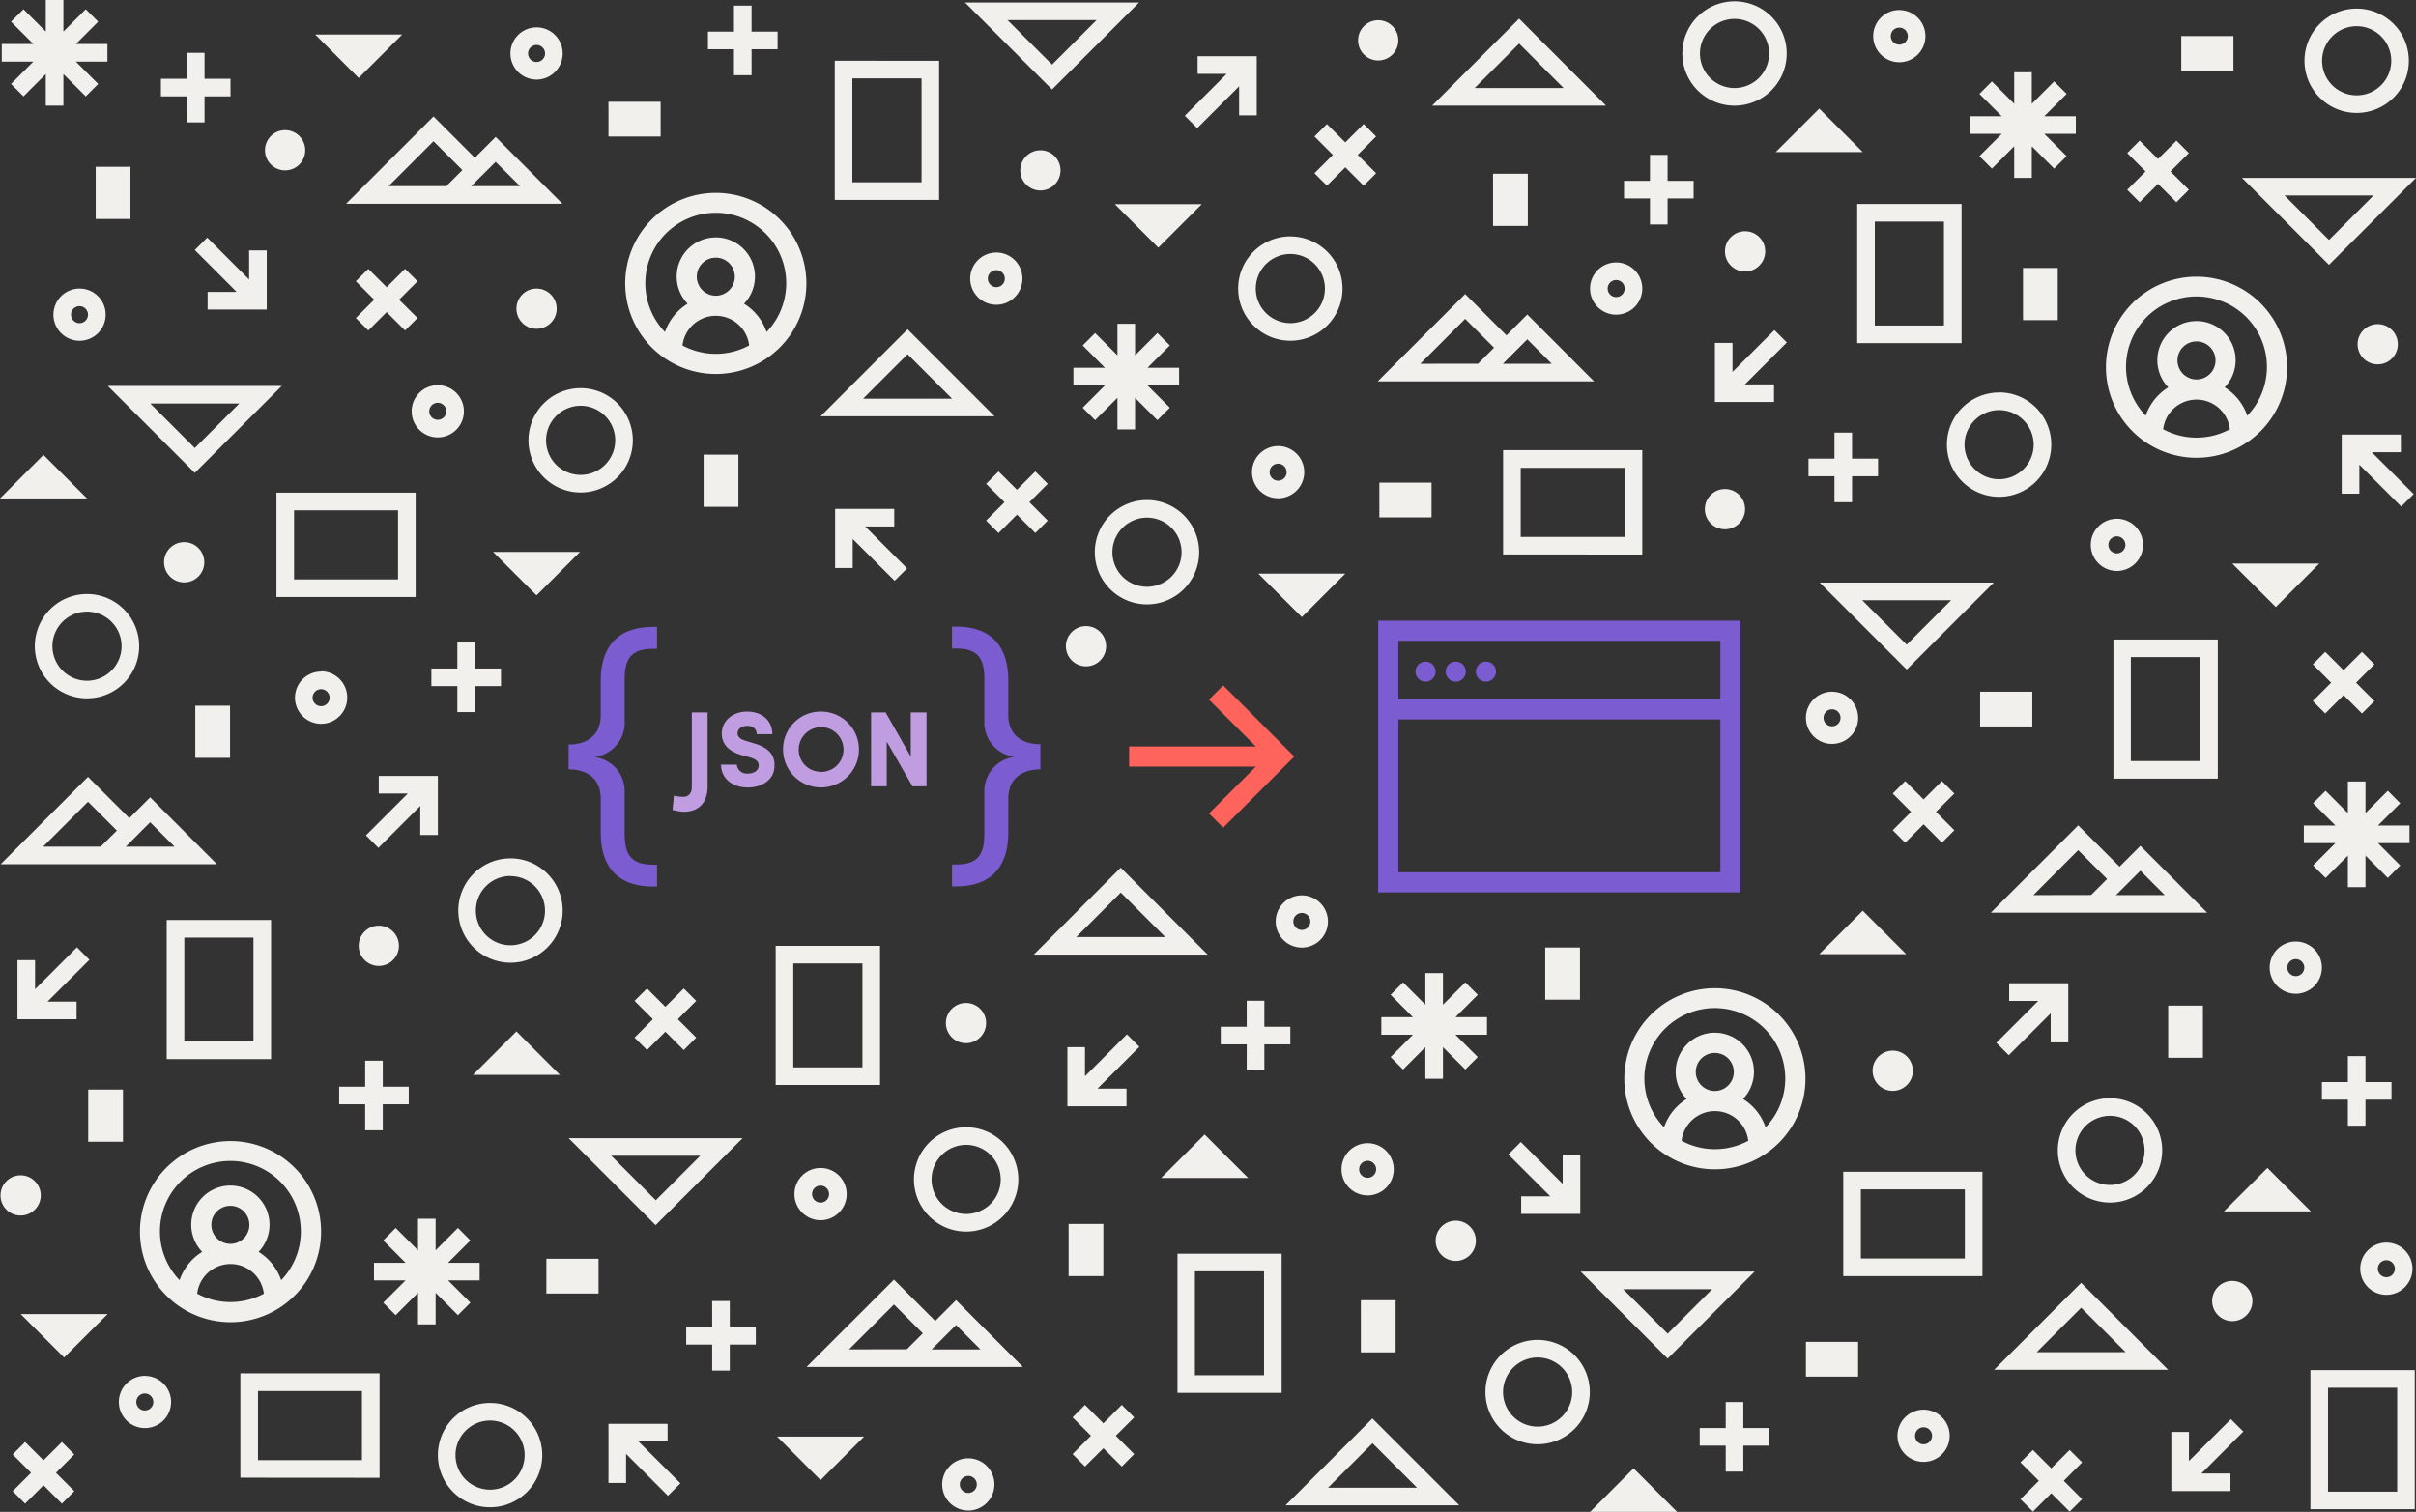 <svg xmlns="http://www.w3.org/2000/svg" width="480.13" height="300.53" viewBox="0 0 480.13 300.53"><rect x="0" y="0" width="480.13" height="300.53" fill="#333333" stroke="none"/><title>feature-webook</title><polygon points="250.06 114.03 258.71 122.67 267.35 114.03 250.06 114.03" fill="#f2f0ed"/><polygon points="443.62 112.03 452.27 120.67 460.91 112.03 443.62 112.03" fill="#f2f0ed"/><polygon points="4.1 261.21 12.74 269.85 21.39 261.21 4.1 261.21" fill="#f2f0ed"/><polygon points="221.55 40.59 230.19 49.23 238.83 40.59 221.55 40.59" fill="#f2f0ed"/><polygon points="62.64 6.86 71.28 15.5 79.93 6.86 62.64 6.86" fill="#f2f0ed"/><polygon points="154.43 285.57 163.07 294.22 171.71 285.57 154.43 285.57" fill="#f2f0ed"/><polygon points="97.99 109.71 106.63 118.35 115.27 109.71 97.99 109.71" fill="#f2f0ed"/><polygon points="459.24 240.81 450.6 232.17 441.95 240.81 459.24 240.81" fill="#f2f0ed"/><polygon points="378.82 189.67 370.18 181.03 361.54 189.67 378.82 189.67" fill="#f2f0ed"/><polygon points="17.29 99.08 8.64 90.43 0 99.08 17.29 99.08" fill="#f2f0ed"/><polygon points="333.29 300.53 324.64 291.88 316 300.53 333.29 300.53" fill="#f2f0ed"/><polygon points="370.18 30.23 361.54 21.59 352.89 30.23 370.18 30.23" fill="#f2f0ed"/><polygon points="248.04 234.16 239.39 225.52 230.75 234.16 248.04 234.16" fill="#f2f0ed"/><polygon points="111.27 213.67 102.63 205.03 93.99 213.67 111.27 213.67" fill="#f2f0ed"/><circle cx="215.82" cy="128.46" r="4" fill="#f2f0ed"/><circle cx="106.63" cy="61.36" r="4" fill="#f2f0ed"/><circle cx="56.66" cy="29.87" r="4" fill="#f2f0ed"/><circle cx="36.6" cy="111.77" r="4" fill="#f2f0ed"/><circle cx="191.97" cy="203.37" r="4" fill="#f2f0ed"/><circle cx="4.1" cy="237.63" r="4" fill="#f2f0ed"/><circle cx="75.28" cy="188.01" r="4" fill="#f2f0ed"/><circle cx="289.3" cy="246.65" r="4" fill="#f2f0ed"/><circle cx="342.8" cy="101.21" r="4" fill="#f2f0ed"/><circle cx="376.14" cy="212.85" r="4" fill="#f2f0ed"/><circle cx="443.62" cy="258.62" r="4" fill="#f2f0ed"/><circle cx="472.52" cy="68.43" r="4" fill="#f2f0ed"/><circle cx="346.8" cy="49.97" r="4" fill="#f2f0ed"/><circle cx="273.89" cy="8.02" r="4" fill="#f2f0ed"/><circle cx="206.76" cy="33.87" r="4" fill="#f2f0ed"/><path d="M387.75,119.31l-8.84,8.84-8.84-8.84h17.67m8.45-3.5H361.63l17.29,17.29,17.29-17.29Z" fill="#f2f0ed"/><path d="M471.68,38.86l-8.84,8.84L454,38.86h17.67m8.45-3.5H445.55l17.29,17.29,17.29-17.29Z" fill="#f2f0ed"/><path d="M217.91,4l-8.84,8.84L200.23,4h17.67M226.36.5H191.78l17.29,17.29L226.36.5Z" fill="#f2f0ed"/><path d="M47.55,80.22l-8.84,8.84-8.84-8.84H47.55M56,76.72H21.42L38.71,94,56,76.72Z" fill="#f2f0ed"/><path d="M340.25,256.27l-8.84,8.84-8.84-8.84h17.67m8.45-3.5H314.12l17.29,17.29,17.29-17.29Z" fill="#f2f0ed"/><path d="M139.16,229.75l-8.84,8.84-8.84-8.84h17.67m8.45-3.5H113l17.29,17.29,17.29-17.29Z" fill="#f2f0ed"/><path d="M222.73,177.42l8.84,8.84H213.89l8.84-8.84m0-4.95-17.29,17.29H240l-17.29-17.29Z" fill="#f2f0ed"/><path d="M413.59,259.95l8.84,8.84H404.75l8.84-8.84m0-4.95-17.29,17.29h34.57L413.59,255Z" fill="#f2f0ed"/><path d="M272.76,286.89l8.84,8.84H263.92l8.84-8.84m0-4.95-17.29,17.29H290l-17.29-17.29Z" fill="#f2f0ed"/><path d="M301.89,8.66l8.84,8.84H293.05l8.84-8.84m0-4.95L284.6,21h34.57L301.89,3.71Z" fill="#f2f0ed"/><path d="M180.36,70.41l8.84,8.84H171.52l8.84-8.84m0-4.95L163.07,82.75h34.57L180.36,65.46Z" fill="#f2f0ed"/><path d="M254,92.17a1.69,1.69,0,1,1-1.69,1.69A1.69,1.69,0,0,1,254,92.17m0-3.5a5.19,5.19,0,1,0,5.19,5.19A5.19,5.19,0,0,0,254,88.67Z" fill="#f2f0ed"/><path d="M198,53.7a1.69,1.69,0,1,1-1.69,1.69A1.69,1.69,0,0,1,198,53.7m0-3.5a5.19,5.19,0,1,0,5.19,5.19A5.19,5.19,0,0,0,198,50.2Z" fill="#f2f0ed"/><path d="M87,80.07a1.69,1.69,0,1,1-1.69,1.69A1.69,1.69,0,0,1,87,80.07m0-3.5a5.19,5.19,0,1,0,5.19,5.19A5.19,5.19,0,0,0,87,76.57Z" fill="#f2f0ed"/><path d="M15.8,60.86a1.69,1.69,0,1,1-1.69,1.69,1.69,1.69,0,0,1,1.69-1.69m0-3.5A5.19,5.19,0,1,0,21,62.55a5.19,5.19,0,0,0-5.19-5.19Z" fill="#f2f0ed"/><path d="M106.63,8.94a1.69,1.69,0,1,1-1.69,1.69,1.69,1.69,0,0,1,1.69-1.69m0-3.5a5.19,5.19,0,1,0,5.19,5.19,5.19,5.19,0,0,0-5.19-5.19Z" fill="#f2f0ed"/><path d="M364.08,141a1.69,1.69,0,1,1-1.69,1.69,1.69,1.69,0,0,1,1.69-1.69m0-3.5a5.19,5.19,0,1,0,5.19,5.19,5.19,5.19,0,0,0-5.19-5.19Z" fill="#f2f0ed"/><path d="M420.69,106.62a1.69,1.69,0,1,1-1.69,1.69,1.69,1.69,0,0,1,1.69-1.69m0-3.5a5.19,5.19,0,1,0,5.19,5.19,5.19,5.19,0,0,0-5.19-5.19Z" fill="#f2f0ed"/><path d="M377.45,5.49a1.69,1.69,0,1,1-1.69,1.69,1.69,1.69,0,0,1,1.69-1.69m0-3.5a5.19,5.19,0,1,0,5.19,5.19A5.19,5.19,0,0,0,377.45,2Z" fill="#f2f0ed"/><path d="M321.18,55.67a1.69,1.69,0,1,1-1.69,1.69,1.69,1.69,0,0,1,1.69-1.69m0-3.5a5.19,5.19,0,1,0,5.19,5.19,5.19,5.19,0,0,0-5.19-5.19Z" fill="#f2f0ed"/><path d="M456.24,190.66a1.69,1.69,0,1,1-1.69,1.69,1.69,1.69,0,0,1,1.69-1.69m0-3.5a5.19,5.19,0,1,0,5.19,5.19,5.19,5.19,0,0,0-5.19-5.19Z" fill="#f2f0ed"/><path d="M474.24,250.51a1.69,1.69,0,1,1-1.69,1.69,1.69,1.69,0,0,1,1.69-1.69m0-3.5a5.19,5.19,0,1,0,5.19,5.19,5.19,5.19,0,0,0-5.19-5.19Z" fill="#f2f0ed"/><path d="M382.27,283.72a1.69,1.69,0,1,1-1.69,1.69,1.69,1.69,0,0,1,1.69-1.69m0-3.5a5.19,5.19,0,1,0,5.19,5.19,5.19,5.19,0,0,0-5.19-5.19Z" fill="#f2f0ed"/><path d="M258.71,181.48a1.69,1.69,0,1,1-1.69,1.69,1.69,1.69,0,0,1,1.69-1.69m0-3.5a5.19,5.19,0,1,0,5.19,5.19,5.19,5.19,0,0,0-5.19-5.19Z" fill="#f2f0ed"/><path d="M271.79,230.75a1.69,1.69,0,1,1-1.69,1.69,1.69,1.69,0,0,1,1.69-1.69m0-3.5a5.19,5.19,0,1,0,5.19,5.19,5.19,5.19,0,0,0-5.19-5.19Z" fill="#f2f0ed"/><path d="M163.07,235.68a1.69,1.69,0,1,1-1.69,1.69,1.69,1.69,0,0,1,1.69-1.69m0-3.5a5.19,5.19,0,1,0,5.19,5.19,5.19,5.19,0,0,0-5.19-5.19Z" fill="#f2f0ed"/><path d="M28.78,277a1.69,1.69,0,1,1-1.69,1.69A1.69,1.69,0,0,1,28.78,277m0-3.5A5.19,5.19,0,1,0,34,278.7a5.19,5.19,0,0,0-5.19-5.19Z" fill="#f2f0ed"/><path d="M63.81,137a1.69,1.69,0,1,1-1.69,1.69A1.69,1.69,0,0,1,63.81,137m0-3.5A5.19,5.19,0,1,0,69,138.64a5.19,5.19,0,0,0-5.19-5.19Z" fill="#f2f0ed"/><path d="M192.43,293.39a1.69,1.69,0,1,1-1.69,1.69,1.69,1.69,0,0,1,1.69-1.69m0-3.5a5.19,5.19,0,1,0,5.19,5.19,5.19,5.19,0,0,0-5.19-5.19Z" fill="#f2f0ed"/><path d="M227.94,102.9a6.87,6.87,0,1,1-6.87,6.87,6.88,6.88,0,0,1,6.87-6.87m0-3.5a10.37,10.37,0,1,0,10.37,10.37A10.37,10.37,0,0,0,227.94,99.4Z" fill="#f2f0ed"/><path d="M256.43,50.49a6.87,6.87,0,1,1-6.87,6.87,6.88,6.88,0,0,1,6.87-6.87m0-3.5A10.37,10.37,0,1,0,266.8,57.36,10.37,10.37,0,0,0,256.43,47Z" fill="#f2f0ed"/><path d="M115.39,80.66a6.87,6.87,0,1,1-6.87,6.87,6.88,6.88,0,0,1,6.87-6.87m0-3.5a10.37,10.37,0,1,0,10.37,10.37,10.37,10.37,0,0,0-10.37-10.37Z" fill="#f2f0ed"/><path d="M419.32,221.81a6.87,6.87,0,1,1-6.87,6.87,6.88,6.88,0,0,1,6.87-6.87m0-3.5a10.37,10.37,0,1,0,10.37,10.37,10.37,10.37,0,0,0-10.37-10.37Z" fill="#f2f0ed"/><path d="M397.28,81.52a6.87,6.87,0,1,1-6.87,6.87,6.88,6.88,0,0,1,6.87-6.87m0-3.5a10.37,10.37,0,1,0,10.37,10.37A10.37,10.37,0,0,0,397.28,78Z" fill="#f2f0ed"/><path d="M344.7,3.76a6.87,6.87,0,1,1-6.87,6.87,6.88,6.88,0,0,1,6.87-6.87m0-3.5a10.37,10.37,0,1,0,10.37,10.37A10.37,10.37,0,0,0,344.7.26Z" fill="#f2f0ed"/><path d="M468.34,5.21a6.87,6.87,0,1,1-6.87,6.87,6.88,6.88,0,0,1,6.87-6.87m0-3.5a10.37,10.37,0,1,0,10.37,10.37A10.37,10.37,0,0,0,468.34,1.71Z" fill="#f2f0ed"/><path d="M192,227.58a6.87,6.87,0,1,1-6.87,6.87,6.88,6.88,0,0,1,6.87-6.87m0-3.5a10.37,10.37,0,1,0,10.37,10.37A10.37,10.37,0,0,0,192,224.08Z" fill="#f2f0ed"/><path d="M305.57,269.85a6.87,6.87,0,1,1-6.87,6.87,6.88,6.88,0,0,1,6.87-6.87m0-3.5a10.37,10.37,0,1,0,10.37,10.37,10.37,10.37,0,0,0-10.37-10.37Z" fill="#f2f0ed"/><path d="M101.44,174.16A6.87,6.87,0,1,1,94.57,181a6.88,6.88,0,0,1,6.87-6.87m0-3.5A10.37,10.37,0,1,0,111.82,181a10.37,10.37,0,0,0-10.37-10.37Z" fill="#f2f0ed"/><path d="M17.29,121.58a6.87,6.87,0,1,1-6.87,6.87,6.88,6.88,0,0,1,6.87-6.87m0-3.5a10.37,10.37,0,1,0,10.37,10.37,10.37,10.37,0,0,0-10.37-10.37Z" fill="#f2f0ed"/><path d="M97.39,282.38a6.87,6.87,0,1,1-6.87,6.87,6.88,6.88,0,0,1,6.87-6.87m0-3.5a10.37,10.37,0,1,0,10.37,10.37,10.37,10.37,0,0,0-10.37-10.37Z" fill="#f2f0ed"/><path d="M171.39,191.52v20.66H157.65V191.52h13.74m3.5-3.5H154.15v27.66h20.74V188Z" fill="#f2f0ed"/><path d="M50.37,186.38V207H36.63V186.38H50.37m3.5-3.5H33.13v27.66H53.87V182.88Z" fill="#f2f0ed"/><path d="M437.21,130.62v20.66H423.46V130.62h13.74m3.5-3.5H420v27.66h20.74V127.12Z" fill="#f2f0ed"/><path d="M476.39,275.86v20.66H462.65V275.86h13.74m3.5-3.5H459.15V300h20.74V272.36Z" fill="#f2f0ed"/><path d="M386.32,44.05V64.71H372.58V44.05h13.74m3.5-3.5H369.08V68.21h20.74V40.55Z" fill="#f2f0ed"/><path d="M251.2,252.72v20.66H237.46V252.72H251.2m3.5-3.5H234v27.66H254.7V249.22Z" fill="#f2f0ed"/><path d="M183.14,15.58V36.24H169.39V15.58h13.74m3.5-3.5H165.89V39.74h20.74V12.08Z" fill="#f2f0ed"/><path d="M322.87,106.73H302.21V93h20.66v13.74m3.5,3.5V89.48H298.71v20.74Z" fill="#f2f0ed"/><path d="M79.1,115.18H58.44V101.44H79.1v13.74m3.5,3.5V97.94H54.94v20.74Z" fill="#f2f0ed"/><path d="M390.47,250.17H369.81V236.43h20.66v13.74m3.5,3.5V232.93H366.31v20.74Z" fill="#f2f0ed"/><path d="M71.93,290.26H51.27V276.52H71.93v13.74m3.5,3.5V273H47.77v20.74Z" fill="#f2f0ed"/><rect x="307.08" y="188.35" width="6.91" height="10.37" fill="#f2f0ed"/><rect x="270.44" y="258.46" width="6.91" height="10.37" fill="#f2f0ed"/><rect x="212.36" y="243.3" width="6.91" height="10.37" fill="#f2f0ed"/><rect x="17.53" y="216.59" width="6.91" height="10.37" fill="#f2f0ed"/><rect x="402.03" y="53.27" width="6.91" height="10.37" fill="#f2f0ed"/><rect x="430.88" y="199.9" width="6.91" height="10.37" fill="#f2f0ed"/><rect x="139.83" y="90.38" width="6.91" height="10.37" fill="#f2f0ed"/><rect x="38.81" y="140.28" width="6.91" height="10.37" fill="#f2f0ed"/><rect x="19.02" y="33.16" width="6.91" height="10.37" fill="#f2f0ed"/><rect x="274.12" y="95.94" width="10.37" height="6.91" fill="#f2f0ed"/><rect x="296.71" y="34.54" width="6.91" height="10.37" fill="#f2f0ed"/><rect x="120.92" y="20.23" width="10.37" height="6.91" fill="#f2f0ed"/><rect x="393.51" y="137.5" width="10.37" height="6.91" fill="#f2f0ed"/><rect x="433.48" y="7.17" width="10.37" height="6.91" fill="#f2f0ed"/><rect x="108.58" y="250.22" width="10.37" height="6.91" fill="#f2f0ed"/><rect x="358.89" y="266.74" width="10.37" height="6.91" fill="#f2f0ed"/><polygon points="295.51 202.19 289.24 202.19 293.68 197.75 291.2 195.28 286.76 199.72 286.76 193.44 283.26 193.44 283.26 199.71 278.83 195.28 276.35 197.75 280.79 202.19 274.51 202.19 274.51 205.69 280.79 205.69 276.35 210.13 278.83 212.6 283.26 208.16 283.26 214.44 286.76 214.44 286.76 208.16 291.2 212.6 293.68 210.13 289.24 205.69 295.51 205.69 295.51 202.19" fill="#f2f0ed"/><polygon points="95.32 251.02 89.04 251.02 93.48 246.58 91 244.1 86.57 248.54 86.57 242.27 83.07 242.27 83.07 248.54 78.63 244.1 76.16 246.58 80.59 251.02 74.32 251.02 74.32 254.52 80.59 254.52 76.16 258.95 78.63 261.43 83.07 256.99 83.07 263.27 86.57 263.27 86.57 256.99 91 261.43 93.48 258.95 89.04 254.52 95.32 254.52 95.32 251.02" fill="#f2f0ed"/><polygon points="478.84 164.1 472.57 164.1 477 159.67 474.53 157.19 470.09 161.63 470.09 155.35 466.59 155.35 466.59 161.63 462.16 157.19 459.68 159.67 464.12 164.1 457.84 164.1 457.84 167.6 464.12 167.6 459.68 172.04 462.16 174.52 466.59 170.08 466.59 176.35 470.09 176.35 470.09 170.08 474.53 174.52 477 172.04 472.57 167.6 478.84 167.6 478.84 164.1" fill="#f2f0ed"/><polygon points="412.53 23.11 406.26 23.11 410.7 18.67 408.22 16.19 403.78 20.63 403.78 14.36 400.28 14.36 400.28 20.63 395.85 16.19 393.37 18.67 397.81 23.11 391.53 23.11 391.53 26.61 397.81 26.61 393.37 31.04 395.85 33.52 400.28 29.08 400.28 35.36 403.78 35.36 403.78 29.08 408.22 33.52 410.7 31.04 406.26 26.61 412.53 26.61 412.53 23.11" fill="#f2f0ed"/><polygon points="234.32 73.11 228.04 73.11 232.48 68.67 230.01 66.2 225.57 70.64 225.57 64.36 222.07 64.36 222.07 70.64 217.63 66.2 215.16 68.67 219.59 73.11 213.32 73.11 213.32 76.61 219.59 76.61 215.16 81.05 217.63 83.52 222.07 79.08 222.07 85.36 225.57 85.36 225.57 79.08 230.01 83.52 232.48 81.05 228.04 76.61 234.32 76.61 234.32 73.11" fill="#f2f0ed"/><polygon points="21.35 8.75 15.08 8.75 19.51 4.31 17.04 1.84 12.6 6.28 12.6 0 9.1 0 9.1 6.28 4.67 1.84 2.19 4.31 6.63 8.75 0.35 8.75 0.35 12.25 6.63 12.25 2.19 16.69 4.67 19.16 9.1 14.72 9.1 21 12.6 21 12.6 14.72 17.04 19.16 19.51 16.69 15.08 12.25 21.35 12.25 21.35 8.75" fill="#f2f0ed"/><polygon points="256.43 204.1 251.26 204.1 251.26 198.93 247.76 198.93 247.76 204.1 242.6 204.1 242.6 207.6 247.76 207.6 247.76 212.76 251.26 212.76 251.26 207.6 256.43 207.6 256.43 204.1" fill="#f2f0ed"/><polygon points="351.61 283.87 346.45 283.87 346.45 278.7 342.95 278.7 342.95 283.87 337.78 283.87 337.78 287.37 342.95 287.37 342.95 292.53 346.45 292.53 346.45 287.37 351.61 287.37 351.61 283.87" fill="#f2f0ed"/><polygon points="150.2 263.78 145.03 263.78 145.03 258.62 141.53 258.62 141.53 263.78 136.37 263.78 136.37 267.28 141.53 267.28 141.53 272.45 145.03 272.45 145.03 267.28 150.2 267.28 150.2 263.78" fill="#f2f0ed"/><polygon points="475.26 215.1 470.09 215.1 470.09 209.94 466.59 209.94 466.59 215.1 461.43 215.1 461.43 218.6 466.59 218.6 466.59 223.77 470.09 223.77 470.09 218.6 475.26 218.6 475.26 215.1" fill="#f2f0ed"/><polygon points="336.57 35.95 331.4 35.95 331.4 30.79 327.9 30.79 327.9 35.95 322.74 35.95 322.74 39.45 327.9 39.45 327.9 44.62 331.4 44.62 331.4 39.45 336.57 39.45 336.57 35.95" fill="#f2f0ed"/><polygon points="373.23 91.17 368.06 91.17 368.06 86 364.56 86 364.56 91.17 359.4 91.17 359.4 94.67 364.56 94.67 364.56 99.83 368.06 99.83 368.06 94.67 373.23 94.67 373.23 91.17" fill="#f2f0ed"/><polygon points="154.53 6.29 149.36 6.29 149.36 1.12 145.86 1.12 145.86 6.29 140.69 6.29 140.69 9.79 145.86 9.79 145.86 14.95 149.36 14.95 149.36 9.79 154.53 9.79 154.53 6.29" fill="#f2f0ed"/><polygon points="99.56 132.89 94.39 132.89 94.39 127.72 90.89 127.72 90.89 132.89 85.73 132.89 85.73 136.39 90.89 136.39 90.89 141.55 94.39 141.55 94.39 136.39 99.56 136.39 99.56 132.89" fill="#f2f0ed"/><polygon points="81.23 216.02 76.07 216.02 76.07 210.85 72.57 210.85 72.57 216.02 67.4 216.02 67.4 219.52 72.57 219.52 72.57 224.68 76.07 224.68 76.07 219.52 81.23 219.52 81.23 216.02" fill="#f2f0ed"/><polygon points="45.81 15.66 40.65 15.66 40.65 10.5 37.15 10.5 37.15 15.66 31.98 15.66 31.98 19.16 37.15 19.16 37.15 24.33 40.65 24.33 40.65 19.16 45.81 19.16 45.81 15.66" fill="#f2f0ed"/><polygon points="388.39 157.74 385.92 155.26 382.27 158.91 378.62 155.26 376.14 157.74 379.79 161.39 376.14 165.04 378.62 167.52 382.27 163.86 385.92 167.52 388.39 165.04 384.74 161.39 388.39 157.74" fill="#f2f0ed"/><polygon points="413.78 290.7 411.3 288.23 407.65 291.88 404 288.23 401.52 290.7 405.18 294.36 401.52 298.01 404 300.48 407.65 296.83 411.3 300.48 413.78 298.01 410.13 294.36 413.78 290.7" fill="#f2f0ed"/><polygon points="225.4 281.75 222.93 279.27 219.28 282.93 215.62 279.27 213.15 281.75 216.8 285.4 213.15 289.05 215.62 291.53 219.28 287.88 222.93 291.53 225.4 289.05 221.75 285.4 225.4 281.75" fill="#f2f0ed"/><polygon points="471.87 132.06 469.39 129.58 465.74 133.23 462.09 129.58 459.62 132.06 463.27 135.71 459.62 139.36 462.09 141.83 465.74 138.18 469.39 141.83 471.87 139.36 468.22 135.71 471.87 132.06" fill="#f2f0ed"/><polygon points="273.48 27.13 271 24.66 267.35 28.31 263.7 24.66 261.22 27.13 264.88 30.79 261.22 34.44 263.7 36.91 267.35 33.26 271 36.91 273.48 34.44 269.82 30.79 273.48 27.13" fill="#f2f0ed"/><polygon points="434.99 30.43 432.52 27.95 428.86 31.61 425.21 27.95 422.74 30.43 426.39 34.08 422.74 37.73 425.21 40.21 428.86 36.55 432.52 40.21 434.99 37.73 431.34 34.08 434.99 30.43" fill="#f2f0ed"/><polygon points="138.36 198.96 135.88 196.49 132.23 200.14 128.58 196.49 126.1 198.96 129.75 202.61 126.1 206.26 128.58 208.74 132.23 205.09 135.88 208.74 138.36 206.26 134.7 202.61 138.36 198.96" fill="#f2f0ed"/><polygon points="14.77 289.12 12.3 286.64 8.64 290.29 4.99 286.64 2.52 289.12 6.17 292.77 2.52 296.42 4.99 298.9 8.64 295.24 12.3 298.9 14.77 296.42 11.12 292.77 14.77 289.12" fill="#f2f0ed"/><polygon points="208.22 96.18 205.75 93.71 202.1 97.36 198.44 93.71 195.97 96.18 199.62 99.83 195.97 103.49 198.44 105.96 202.1 102.31 205.75 105.96 208.22 103.49 204.57 99.83 208.22 96.18" fill="#f2f0ed"/><polygon points="82.97 55.91 80.49 53.44 76.84 57.09 73.19 53.44 70.71 55.91 74.36 59.57 70.71 63.22 73.19 65.69 76.84 62.04 80.49 65.69 82.97 63.22 79.31 59.57 82.97 55.91" fill="#f2f0ed"/><path d="M303.52,62.52l-4.14,4.14-8.21-8.21L273.79,75.81h43Zm-21.27,9.79,8.92-8.92,5.74,5.73-3.18,3.18Zm21.27-4.85,4.85,4.85h-9.7Z" fill="#f2f0ed"/><path d="M425.36,168.14l-4.14,4.14L413,164.07l-17.37,17.36h43Zm-21.27,9.79L413,169l5.74,5.73-3.18,3.18Zm21.27-4.85,4.85,4.85h-9.7Z" fill="#f2f0ed"/><path d="M98.5,27.22l-4.14,4.14-8.21-8.21L68.77,40.51h43ZM77.23,37l8.92-8.92,5.74,5.73L88.7,37ZM98.5,32.17,103.35,37h-9.7Z" fill="#f2f0ed"/><path d="M190,258.44l-4.14,4.14-8.21-8.21-17.37,17.36h43Zm-21.27,9.79,8.92-8.92,5.74,5.73-3.18,3.18ZM190,263.39l4.85,4.85h-9.7Z" fill="#f2f0ed"/><path d="M29.84,158.5l-4.14,4.14-8.21-8.21L.12,171.8h43ZM8.57,168.3l8.92-8.92,5.74,5.73L20,168.3Zm21.27-4.85,4.85,4.85H25Z" fill="#f2f0ed"/><polygon points="399.28 195.46 399.28 198.96 405.06 198.96 396.73 207.29 399.2 209.76 407.53 201.44 407.53 207.21 411.03 207.21 411.03 195.46 399.28 195.46" fill="#f2f0ed"/><polygon points="75.27 154.24 75.27 157.74 81.04 157.74 72.72 166.06 75.19 168.54 83.52 160.21 83.52 165.99 87.02 165.99 87.02 154.24 75.27 154.24" fill="#f2f0ed"/><polygon points="238 11.18 238 14.68 243.78 14.68 235.45 23.01 237.92 25.48 246.25 17.16 246.25 22.93 249.75 22.93 249.75 11.18 238 11.18" fill="#f2f0ed"/><polygon points="180.26 112.99 171.94 104.66 177.71 104.66 177.71 101.16 165.96 101.16 165.96 112.91 169.46 112.91 169.46 107.14 177.79 115.46 180.26 112.99" fill="#f2f0ed"/><polygon points="479.67 98.22 471.34 89.89 477.12 89.89 477.12 86.39 465.37 86.39 465.37 98.14 468.87 98.14 468.87 92.37 477.19 100.69 479.67 98.22" fill="#f2f0ed"/><polygon points="135.22 294.86 126.89 286.54 132.67 286.54 132.67 283.04 120.92 283.04 120.92 294.79 124.42 294.79 124.42 289.01 132.74 297.34 135.22 294.86" fill="#f2f0ed"/><polygon points="310.55 229.56 310.55 235.34 302.23 227.01 299.75 229.49 308.08 237.81 302.3 237.81 302.3 241.31 314.05 241.31 314.05 229.56 310.55 229.56" fill="#f2f0ed"/><polygon points="49.51 49.78 49.51 55.56 41.18 47.23 38.71 49.7 47.03 58.03 41.26 58.03 41.26 61.53 53.01 61.53 53.01 49.78 49.51 49.78" fill="#f2f0ed"/><polygon points="226.43 208.09 223.95 205.61 215.62 213.94 215.62 208.16 212.12 208.16 212.12 219.91 223.87 219.91 223.87 216.41 218.1 216.41 226.43 208.09" fill="#f2f0ed"/><polygon points="355.1 68.08 352.63 65.61 344.3 73.93 344.3 68.16 340.8 68.16 340.8 79.91 352.55 79.91 352.55 76.41 346.77 76.41 355.1 68.08" fill="#f2f0ed"/><polygon points="17.77 190.79 15.29 188.31 6.97 196.64 6.97 190.86 3.47 190.86 3.47 202.61 15.22 202.61 15.22 199.11 9.44 199.11 17.77 190.79" fill="#f2f0ed"/><polygon points="445.81 284.57 443.34 282.1 435.01 290.43 435.01 284.65 431.51 284.65 431.51 296.4 443.26 296.4 443.26 292.9 437.49 292.9 445.81 284.57" fill="#f2f0ed"/><path d="M340.8,196.44a18,18,0,1,0,18,18A18,18,0,0,0,340.8,196.44Zm-6.62,30.33a6.67,6.67,0,0,1,13.25,0,14,14,0,0,1-13.25,0ZM337,213.09a3.78,3.78,0,1,1,3.78,3.78A3.79,3.79,0,0,1,337,213.09Zm13.88,11a10.71,10.71,0,0,0-4.49-5.63,7.78,7.78,0,1,0-11.21,0,10.71,10.71,0,0,0-4.49,5.63,14,14,0,1,1,20.19,0Z" fill="#f2f0ed"/><path d="M436.51,55a18,18,0,1,0,18,18A18,18,0,0,0,436.51,55Zm-6.62,30.33a6.67,6.67,0,0,1,13.25,0,14,14,0,0,1-13.25,0Zm2.84-13.68a3.78,3.78,0,1,1,3.78,3.78A3.79,3.79,0,0,1,432.73,71.6Zm13.88,11A10.71,10.71,0,0,0,442.11,77a7.78,7.78,0,1,0-11.21,0,10.71,10.71,0,0,0-4.49,5.63,14,14,0,1,1,20.19,0Z" fill="#f2f0ed"/><path d="M142.25,38.34a18,18,0,1,0,18,18A18,18,0,0,0,142.25,38.34Zm-6.62,30.33a6.67,6.67,0,0,1,13.25,0,14,14,0,0,1-13.25,0ZM138.47,55a3.78,3.78,0,1,1,3.78,3.78A3.79,3.79,0,0,1,138.47,55Zm13.88,11a10.71,10.71,0,0,0-4.49-5.63,7.78,7.78,0,1,0-11.21,0A10.71,10.71,0,0,0,132.15,66a14,14,0,1,1,20.19,0Z" fill="#f2f0ed"/><path d="M45.81,226.83a18,18,0,1,0,18,18A18,18,0,0,0,45.81,226.83Zm-6.62,30.33a6.67,6.67,0,0,1,13.25,0,14,14,0,0,1-13.25,0ZM42,243.48a3.78,3.78,0,1,1,3.78,3.78A3.79,3.79,0,0,1,42,243.48Zm13.88,11a10.71,10.71,0,0,0-4.49-5.63,7.78,7.78,0,1,0-11.21,0,10.71,10.71,0,0,0-4.49,5.63,14,14,0,1,1,20.19,0Z" fill="#f2f0ed"/><line x1="254.39" y1="150.39" x2="224.39" y2="150.39" fill="none" stroke="#ff645c" stroke-miterlimit="10" stroke-width="4"/><polyline points="241.67 137.66 254.39 150.39 241.67 163.12" fill="none" stroke="#ff645c" stroke-miterlimit="10" stroke-width="4"/><circle cx="283.3" cy="133.51" r="2" fill="#7c5cd1"/><circle cx="289.3" cy="133.51" r="2" fill="#7c5cd1"/><circle cx="295.3" cy="133.51" r="2" fill="#7c5cd1"/><path d="M341.89,127.39v46h-64v-46h64m4-4h-72v54h72v-54Z" fill="#7c5cd1"/><line x1="276.3" y1="141.01" x2="343.48" y2="141.01" fill="none" stroke="#7c5cd1" stroke-miterlimit="10" stroke-width="4"/><path d="M133.93,158.16a7.59,7.59,0,0,0,1.88.23c1.21,0,1.68-.92,1.68-2V141.62h3.13v14.75c0,2.69-1.3,5-4.82,5a12.48,12.48,0,0,1-2.15-.36Z" fill="#bf9de0"/><path d="M146.42,152a2,2,0,0,0,2.2,1.77c1.26,0,2.13-.6,2.15-1.56,0-.66-.28-1.24-1.77-1.66l-1.77-.49c-3.24-1-3.79-2.9-3.79-4.22,0-2.62,2.24-4.39,5.05-4.39s5,1.68,5,4.5h-3.11c0-1-.66-1.66-1.9-1.66-1.09,0-1.9.6-1.9,1.47,0,.38.15,1.09,1.58,1.49l1.75.55c3.56,1,4.07,3,4,4.43,0,2.92-2.69,4.31-5.29,4.31-3.2,0-5.33-1.9-5.33-4.54Z" fill="#bf9de0"/><path d="M163.06,141.45a7.54,7.54,0,1,1-7.44,7.54A7.46,7.46,0,0,1,163.06,141.45Zm0,12a4.45,4.45,0,1,0-4.33-4.43A4.37,4.37,0,0,0,163.06,153.42Z" fill="#bf9de0"/><path d="M184.13,156.3h-2.79l-5.12-8.89v8.89h-3.11V141.62H176l5,8.78v-8.78h3.13Z" fill="#bf9de0"/><path d="M113,148c3.36,0,6.38-1.57,6.38-5.86v-6.73c0-7.19,3.65-10.79,10.44-10.79h.75v4.35h-.75c-4.29,0-5.68,1.86-5.68,6.09v8.29a6.86,6.86,0,0,1-6,7.13,6.86,6.86,0,0,1,6,7.13v8.18c0,4.23,1.39,6.09,5.68,6.09h.75v4.35h-.75c-6.79,0-10.44-3.6-10.44-10.79V158.8c0-4.29-3-5.86-6.38-5.86Z" fill="#7c5cd1"/><path d="M206.76,152.94c-3.36,0-6.38,1.57-6.38,5.86v6.61c0,7.19-3.65,10.79-10.44,10.79h-.75v-4.35h.75c4.29,0,5.68-1.86,5.68-6.09v-8.18a6.86,6.86,0,0,1,6-7.13,6.86,6.86,0,0,1-6-7.13V135c0-4.23-1.39-6.09-5.68-6.09h-.75v-4.35h.75c6.79,0,10.44,3.6,10.44,10.79v6.73c0,4.29,3,5.86,6.38,5.86Z" fill="#7c5cd1"/></svg>